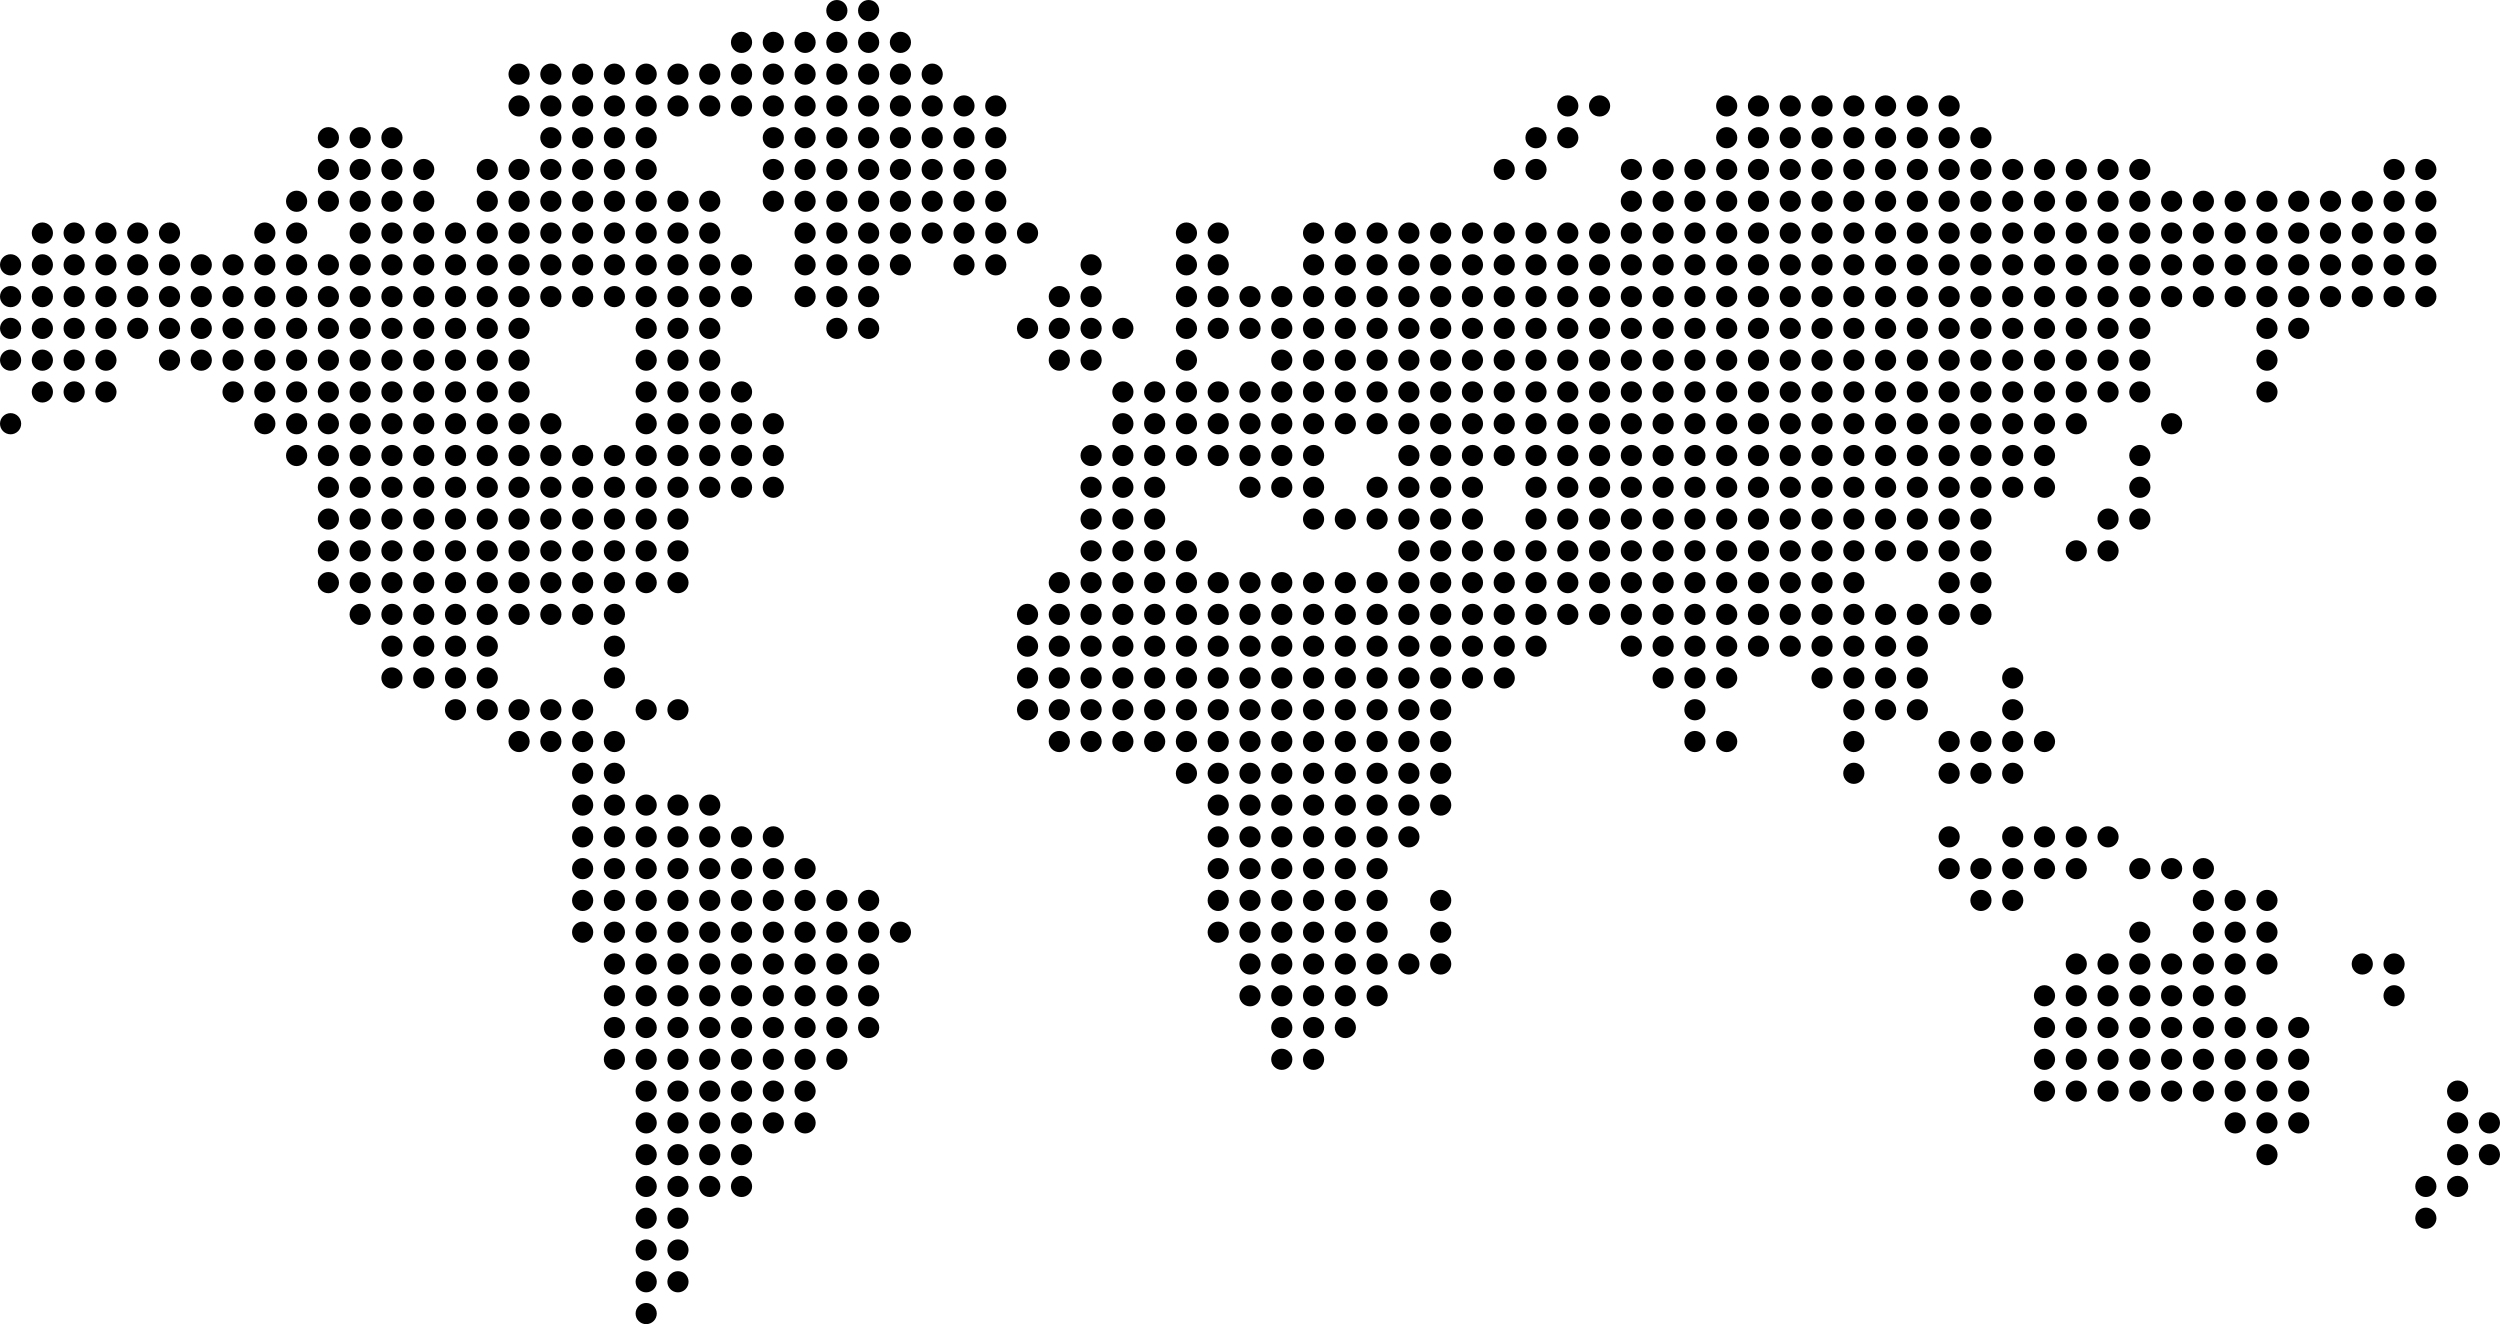 <svg id="Layer_1" data-name="Layer 1" xmlns="http://www.w3.org/2000/svg" viewBox="0 0 2108.15 1116.6"><circle class="cls-1" cx="8.93" cy="223.32" r="8.93"/><circle class="cls-1" cx="8.93" cy="250.12" r="8.93"/><circle class="cls-1" cx="8.93" cy="276.92" r="8.93"/><circle class="cls-1" cx="8.93" cy="303.72" r="8.93"/><circle class="cls-1" cx="8.93" cy="357.31" r="8.93"/><circle class="cls-1" cx="35.73" cy="196.52" r="8.93"/><circle class="cls-1" cx="35.73" cy="223.32" r="8.93"/><circle class="cls-1" cx="35.73" cy="250.12" r="8.93"/><circle class="cls-1" cx="35.73" cy="276.92" r="8.93"/><circle class="cls-1" cx="35.73" cy="303.72" r="8.93"/><circle class="cls-1" cx="35.73" cy="330.51" r="8.93"/><circle class="cls-1" cx="62.53" cy="196.52" r="8.93"/><circle class="cls-1" cx="62.53" cy="223.32" r="8.93"/><circle class="cls-1" cx="62.53" cy="250.12" r="8.93"/><circle class="cls-1" cx="62.53" cy="276.92" r="8.93"/><circle class="cls-1" cx="62.53" cy="303.72" r="8.93"/><circle class="cls-1" cx="62.53" cy="330.51" r="8.93"/><circle class="cls-1" cx="89.33" cy="196.52" r="8.93"/><circle class="cls-1" cx="89.33" cy="223.32" r="8.93"/><circle class="cls-1" cx="89.33" cy="250.12" r="8.93"/><circle class="cls-1" cx="89.33" cy="276.92" r="8.93"/><circle class="cls-1" cx="89.33" cy="303.72" r="8.93"/><circle class="cls-1" cx="89.33" cy="330.51" r="8.93"/><circle class="cls-1" cx="116.13" cy="196.52" r="8.93"/><circle class="cls-1" cx="116.13" cy="223.32" r="8.93"/><circle class="cls-1" cx="116.13" cy="250.12" r="8.93"/><circle class="cls-1" cx="116.13" cy="276.92" r="8.93"/><circle class="cls-1" cx="142.93" cy="196.52" r="8.93"/><circle class="cls-1" cx="142.93" cy="223.32" r="8.93"/><circle class="cls-1" cx="142.93" cy="250.12" r="8.93"/><circle class="cls-1" cx="142.93" cy="276.92" r="8.93"/><circle class="cls-1" cx="142.93" cy="303.72" r="8.93"/><circle class="cls-1" cx="169.72" cy="223.32" r="8.93"/><circle class="cls-1" cx="169.72" cy="250.12" r="8.93"/><circle class="cls-1" cx="169.72" cy="276.92" r="8.93"/><circle class="cls-1" cx="169.72" cy="303.72" r="8.93"/><circle class="cls-1" cx="196.52" cy="223.32" r="8.93"/><circle class="cls-1" cx="196.52" cy="250.12" r="8.93"/><circle class="cls-1" cx="196.52" cy="276.92" r="8.93"/><circle class="cls-1" cx="196.52" cy="303.72" r="8.93"/><circle class="cls-1" cx="196.52" cy="330.51" r="8.93"/><circle class="cls-1" cx="223.32" cy="196.52" r="8.93"/><circle class="cls-1" cx="223.32" cy="223.32" r="8.93"/><circle class="cls-1" cx="223.32" cy="250.12" r="8.93"/><circle class="cls-1" cx="223.32" cy="276.92" r="8.93"/><circle class="cls-1" cx="223.32" cy="303.72" r="8.93"/><circle class="cls-1" cx="223.32" cy="330.51" r="8.93"/><circle class="cls-1" cx="223.32" cy="357.31" r="8.93"/><circle class="cls-1" cx="250.12" cy="169.72" r="8.93"/><circle class="cls-1" cx="250.12" cy="196.52" r="8.93"/><circle class="cls-1" cx="250.12" cy="223.32" r="8.93"/><circle class="cls-1" cx="250.12" cy="250.12" r="8.93"/><circle class="cls-1" cx="250.12" cy="276.92" r="8.93"/><circle class="cls-1" cx="250.12" cy="303.72" r="8.93"/><circle class="cls-1" cx="250.12" cy="330.51" r="8.93"/><circle class="cls-1" cx="250.12" cy="357.31" r="8.93"/><circle class="cls-1" cx="250.12" cy="384.11" r="8.93"/><circle class="cls-1" cx="276.92" cy="116.13" r="8.93"/><circle class="cls-1" cx="276.92" cy="142.93" r="8.93"/><circle class="cls-1" cx="276.92" cy="169.72" r="8.93"/><circle class="cls-1" cx="276.92" cy="223.32" r="8.93"/><circle class="cls-1" cx="276.92" cy="250.12" r="8.93"/><circle class="cls-1" cx="276.92" cy="276.92" r="8.93"/><circle class="cls-1" cx="276.92" cy="303.72" r="8.93"/><circle class="cls-1" cx="276.92" cy="330.51" r="8.93"/><circle class="cls-1" cx="276.92" cy="357.31" r="8.93"/><circle class="cls-1" cx="276.92" cy="384.11" r="8.93"/><circle class="cls-1" cx="276.92" cy="410.91" r="8.93"/><circle class="cls-1" cx="276.92" cy="437.71" r="8.93"/><circle class="cls-1" cx="276.92" cy="464.51" r="8.93"/><circle class="cls-1" cx="276.92" cy="491.31" r="8.93"/><circle class="cls-1" cx="303.72" cy="116.13" r="8.93"/><circle class="cls-1" cx="303.72" cy="142.93" r="8.93"/><circle class="cls-1" cx="303.72" cy="169.72" r="8.93"/><circle class="cls-1" cx="303.72" cy="196.52" r="8.93"/><circle class="cls-1" cx="303.72" cy="223.32" r="8.93"/><circle class="cls-1" cx="303.72" cy="250.12" r="8.93"/><circle class="cls-1" cx="303.72" cy="276.92" r="8.93"/><circle class="cls-1" cx="303.72" cy="303.72" r="8.93"/><circle class="cls-1" cx="303.72" cy="330.51" r="8.93"/><circle class="cls-1" cx="303.72" cy="357.31" r="8.93"/><circle class="cls-1" cx="303.72" cy="384.11" r="8.93"/><circle class="cls-1" cx="303.72" cy="410.91" r="8.93"/><circle class="cls-1" cx="303.72" cy="437.71" r="8.93"/><circle class="cls-1" cx="303.72" cy="464.51" r="8.93"/><circle class="cls-1" cx="303.72" cy="491.31" r="8.93"/><circle class="cls-1" cx="303.72" cy="518.1" r="8.93"/><circle class="cls-1" cx="330.51" cy="116.13" r="8.93"/><circle class="cls-1" cx="330.51" cy="142.93" r="8.93"/><circle class="cls-1" cx="330.51" cy="169.72" r="8.93"/><circle class="cls-1" cx="330.51" cy="196.52" r="8.93"/><circle class="cls-1" cx="330.51" cy="223.32" r="8.93"/><circle class="cls-1" cx="330.51" cy="250.12" r="8.93"/><circle class="cls-1" cx="330.51" cy="276.92" r="8.93"/><circle class="cls-1" cx="330.51" cy="303.72" r="8.93"/><circle class="cls-1" cx="330.51" cy="330.51" r="8.93"/><circle class="cls-1" cx="330.51" cy="357.31" r="8.93"/><circle class="cls-1" cx="330.51" cy="384.11" r="8.93"/><circle class="cls-1" cx="330.51" cy="410.91" r="8.93"/><circle class="cls-1" cx="330.51" cy="437.71" r="8.93"/><circle class="cls-1" cx="330.51" cy="464.51" r="8.93"/><circle class="cls-1" cx="330.51" cy="491.31" r="8.93"/><circle class="cls-1" cx="330.51" cy="518.1" r="8.93"/><circle class="cls-1" cx="330.51" cy="544.9" r="8.93"/><circle class="cls-1" cx="330.51" cy="571.7" r="8.93"/><circle class="cls-1" cx="357.31" cy="142.93" r="8.93"/><circle class="cls-1" cx="357.31" cy="169.72" r="8.93"/><circle class="cls-1" cx="357.31" cy="196.52" r="8.93"/><circle class="cls-1" cx="357.31" cy="223.32" r="8.93"/><circle class="cls-1" cx="357.31" cy="250.12" r="8.93"/><circle class="cls-1" cx="357.31" cy="276.92" r="8.93"/><circle class="cls-1" cx="357.31" cy="303.72" r="8.93"/><circle class="cls-1" cx="357.31" cy="330.51" r="8.93"/><circle class="cls-1" cx="357.31" cy="357.31" r="8.93"/><circle class="cls-1" cx="357.31" cy="384.11" r="8.93"/><circle class="cls-1" cx="357.31" cy="410.91" r="8.93"/><circle class="cls-1" cx="357.31" cy="437.71" r="8.93"/><circle class="cls-1" cx="357.31" cy="464.51" r="8.93"/><circle class="cls-1" cx="357.31" cy="491.31" r="8.93"/><circle class="cls-1" cx="357.31" cy="518.1" r="8.93"/><circle class="cls-1" cx="357.31" cy="544.9" r="8.93"/><circle class="cls-1" cx="357.31" cy="571.7" r="8.93"/><circle class="cls-1" cx="384.11" cy="196.52" r="8.93"/><circle class="cls-1" cx="384.11" cy="223.32" r="8.93"/><circle class="cls-1" cx="384.11" cy="250.12" r="8.93"/><circle class="cls-1" cx="384.11" cy="276.92" r="8.93"/><circle class="cls-1" cx="384.11" cy="303.72" r="8.93"/><circle class="cls-1" cx="384.11" cy="330.51" r="8.93"/><circle class="cls-1" cx="384.11" cy="357.31" r="8.93"/><circle class="cls-1" cx="384.11" cy="384.11" r="8.93"/><circle class="cls-1" cx="384.11" cy="410.91" r="8.93"/><circle class="cls-1" cx="384.11" cy="437.71" r="8.93"/><circle class="cls-1" cx="384.11" cy="464.51" r="8.93"/><circle class="cls-1" cx="384.11" cy="491.31" r="8.93"/><circle class="cls-1" cx="384.11" cy="518.1" r="8.93"/><circle class="cls-1" cx="384.11" cy="544.9" r="8.93"/><circle class="cls-1" cx="384.11" cy="571.7" r="8.93"/><circle class="cls-1" cx="384.11" cy="598.5" r="8.93"/><circle class="cls-1" cx="410.91" cy="142.93" r="8.93"/><circle class="cls-1" cx="410.91" cy="169.72" r="8.93"/><circle class="cls-1" cx="410.91" cy="196.52" r="8.93"/><circle class="cls-1" cx="410.91" cy="223.32" r="8.93"/><circle class="cls-1" cx="410.91" cy="250.12" r="8.93"/><circle class="cls-1" cx="410.91" cy="276.92" r="8.93"/><circle class="cls-1" cx="410.91" cy="303.72" r="8.93"/><circle class="cls-1" cx="410.91" cy="330.51" r="8.93"/><circle class="cls-1" cx="410.91" cy="357.31" r="8.93"/><circle class="cls-1" cx="410.91" cy="384.11" r="8.93"/><circle class="cls-1" cx="410.91" cy="410.91" r="8.93"/><circle class="cls-1" cx="410.91" cy="437.71" r="8.93"/><circle class="cls-1" cx="410.91" cy="464.51" r="8.93"/><circle class="cls-1" cx="410.91" cy="491.31" r="8.93"/><circle class="cls-1" cx="410.91" cy="518.1" r="8.93"/><circle class="cls-1" cx="410.91" cy="544.9" r="8.93"/><circle class="cls-1" cx="410.91" cy="571.7" r="8.93"/><circle class="cls-1" cx="410.91" cy="598.5" r="8.93"/><circle class="cls-1" cx="437.71" cy="62.53" r="8.93"/><circle class="cls-1" cx="437.71" cy="89.33" r="8.93"/><circle class="cls-1" cx="437.71" cy="142.93" r="8.93"/><circle class="cls-1" cx="437.71" cy="169.72" r="8.93"/><circle class="cls-1" cx="437.71" cy="196.52" r="8.93"/><circle class="cls-1" cx="437.71" cy="223.32" r="8.93"/><circle class="cls-1" cx="437.71" cy="250.12" r="8.93"/><circle class="cls-1" cx="437.71" cy="276.92" r="8.93"/><circle class="cls-1" cx="437.71" cy="303.72" r="8.93"/><circle class="cls-1" cx="437.71" cy="330.51" r="8.93"/><circle class="cls-1" cx="437.71" cy="357.31" r="8.93"/><circle class="cls-1" cx="437.71" cy="384.11" r="8.93"/><circle class="cls-1" cx="437.71" cy="410.91" r="8.93"/><circle class="cls-1" cx="437.71" cy="437.71" r="8.93"/><circle class="cls-1" cx="437.71" cy="464.51" r="8.93"/><circle class="cls-1" cx="437.71" cy="491.31" r="8.93"/><circle class="cls-1" cx="437.71" cy="518.1" r="8.93"/><circle class="cls-1" cx="437.71" cy="598.5" r="8.93"/><circle class="cls-1" cx="437.71" cy="625.3" r="8.93"/><circle class="cls-1" cx="464.51" cy="62.53" r="8.93"/><circle class="cls-1" cx="464.51" cy="89.33" r="8.93"/><circle class="cls-1" cx="464.51" cy="116.13" r="8.93"/><circle class="cls-1" cx="464.51" cy="142.93" r="8.93"/><circle class="cls-1" cx="464.51" cy="169.72" r="8.93"/><circle class="cls-1" cx="464.51" cy="196.52" r="8.93"/><circle class="cls-1" cx="464.51" cy="223.32" r="8.93"/><circle class="cls-1" cx="464.51" cy="250.12" r="8.93"/><circle class="cls-1" cx="464.51" cy="357.31" r="8.93"/><circle class="cls-1" cx="464.51" cy="384.11" r="8.93"/><circle class="cls-1" cx="464.51" cy="410.91" r="8.93"/><circle class="cls-1" cx="464.51" cy="437.71" r="8.93"/><circle class="cls-1" cx="464.51" cy="464.51" r="8.93"/><circle class="cls-1" cx="464.51" cy="491.31" r="8.93"/><circle class="cls-1" cx="464.51" cy="518.1" r="8.93"/><circle class="cls-1" cx="464.51" cy="598.5" r="8.93"/><circle class="cls-1" cx="464.51" cy="625.3" r="8.93"/><circle class="cls-1" cx="491.31" cy="62.53" r="8.93"/><circle class="cls-1" cx="491.31" cy="89.33" r="8.93"/><circle class="cls-1" cx="491.31" cy="116.13" r="8.93"/><circle class="cls-1" cx="491.31" cy="142.93" r="8.93"/><circle class="cls-1" cx="491.31" cy="169.72" r="8.93"/><circle class="cls-1" cx="491.31" cy="196.52" r="8.93"/><circle class="cls-1" cx="491.31" cy="223.32" r="8.93"/><circle class="cls-1" cx="491.31" cy="250.12" r="8.93"/><circle class="cls-1" cx="491.31" cy="384.11" r="8.93"/><circle class="cls-1" cx="491.31" cy="410.91" r="8.93"/><circle class="cls-1" cx="491.31" cy="437.71" r="8.93"/><circle class="cls-1" cx="491.31" cy="464.51" r="8.93"/><circle class="cls-1" cx="491.31" cy="491.31" r="8.93"/><circle class="cls-1" cx="491.31" cy="518.1" r="8.93"/><circle class="cls-1" cx="491.31" cy="598.5" r="8.93"/><circle class="cls-1" cx="491.31" cy="625.3" r="8.93"/><circle class="cls-1" cx="491.31" cy="652.1" r="8.93"/><circle class="cls-1" cx="491.31" cy="678.9" r="8.93"/><circle class="cls-1" cx="491.31" cy="705.69" r="8.93"/><circle class="cls-1" cx="491.31" cy="732.49" r="8.93"/><circle class="cls-1" cx="491.31" cy="759.29" r="8.93"/><circle class="cls-1" cx="491.31" cy="786.09" r="8.93"/><circle class="cls-1" cx="518.1" cy="62.53" r="8.93"/><circle class="cls-1" cx="518.1" cy="89.33" r="8.93"/><circle class="cls-1" cx="518.1" cy="116.13" r="8.93"/><circle class="cls-1" cx="518.1" cy="142.93" r="8.93"/><circle class="cls-1" cx="518.1" cy="169.72" r="8.93"/><circle class="cls-1" cx="518.1" cy="196.52" r="8.93"/><circle class="cls-1" cx="518.1" cy="223.32" r="8.93"/><circle class="cls-1" cx="518.1" cy="250.12" r="8.93"/><circle class="cls-1" cx="518.1" cy="384.11" r="8.93"/><circle class="cls-1" cx="518.1" cy="410.91" r="8.93"/><circle class="cls-1" cx="518.1" cy="437.71" r="8.93"/><circle class="cls-1" cx="518.1" cy="464.51" r="8.93"/><circle class="cls-1" cx="518.1" cy="491.31" r="8.93"/><circle class="cls-1" cx="518.1" cy="518.1" r="8.93"/><circle class="cls-1" cx="518.1" cy="544.9" r="8.93"/><circle class="cls-1" cx="518.1" cy="571.7" r="8.93"/><circle class="cls-1" cx="518.1" cy="625.3" r="8.93"/><circle class="cls-1" cx="518.1" cy="652.1" r="8.93"/><circle class="cls-1" cx="518.1" cy="678.9" r="8.93"/><circle class="cls-1" cx="518.1" cy="705.69" r="8.93"/><circle class="cls-1" cx="518.1" cy="732.49" r="8.93"/><circle class="cls-1" cx="518.1" cy="759.29" r="8.93"/><circle class="cls-1" cx="518.1" cy="786.09" r="8.93"/><circle class="cls-1" cx="518.1" cy="812.89" r="8.93"/><circle class="cls-1" cx="518.1" cy="839.69" r="8.93"/><circle class="cls-1" cx="518.1" cy="866.48" r="8.93"/><circle class="cls-1" cx="518.1" cy="893.28" r="8.93"/><circle class="cls-1" cx="544.9" cy="62.53" r="8.93"/><circle class="cls-1" cx="544.9" cy="89.33" r="8.93"/><circle class="cls-1" cx="544.9" cy="116.13" r="8.93"/><circle class="cls-1" cx="544.9" cy="142.93" r="8.93"/><circle class="cls-1" cx="544.9" cy="169.72" r="8.93"/><circle class="cls-1" cx="544.9" cy="196.52" r="8.93"/><circle class="cls-1" cx="544.9" cy="223.32" r="8.93"/><circle class="cls-1" cx="544.9" cy="250.12" r="8.93"/><circle class="cls-1" cx="544.9" cy="276.92" r="8.93"/><circle class="cls-1" cx="544.9" cy="303.72" r="8.93"/><circle class="cls-1" cx="544.9" cy="330.51" r="8.93"/><circle class="cls-1" cx="544.9" cy="357.31" r="8.93"/><circle class="cls-1" cx="544.9" cy="384.11" r="8.93"/><circle class="cls-1" cx="544.9" cy="410.91" r="8.93"/><circle class="cls-1" cx="544.9" cy="437.71" r="8.93"/><circle class="cls-1" cx="544.9" cy="464.51" r="8.93"/><circle class="cls-1" cx="544.9" cy="491.31" r="8.93"/><circle class="cls-1" cx="544.9" cy="598.5" r="8.93"/><circle class="cls-1" cx="544.9" cy="678.9" r="8.93"/><circle class="cls-1" cx="544.9" cy="705.69" r="8.93"/><circle class="cls-1" cx="544.9" cy="732.49" r="8.93"/><circle class="cls-1" cx="544.9" cy="759.29" r="8.93"/><circle class="cls-1" cx="544.9" cy="786.09" r="8.93"/><circle class="cls-1" cx="544.9" cy="812.89" r="8.93"/><circle class="cls-1" cx="544.9" cy="839.69" r="8.93"/><circle class="cls-1" cx="544.9" cy="866.48" r="8.93"/><circle class="cls-1" cx="544.9" cy="893.28" r="8.93"/><circle class="cls-1" cx="544.9" cy="920.08" r="8.93"/><circle class="cls-1" cx="544.9" cy="946.88" r="8.93"/><circle class="cls-1" cx="544.9" cy="973.68" r="8.93"/><circle class="cls-1" cx="544.9" cy="1000.48" r="8.93"/><circle class="cls-1" cx="544.9" cy="1027.28" r="8.93"/><circle class="cls-1" cx="544.9" cy="1054.07" r="8.93"/><circle class="cls-1" cx="544.9" cy="1080.87" r="8.93"/><circle class="cls-1" cx="544.9" cy="1107.67" r="8.93"/><circle class="cls-1" cx="571.7" cy="62.53" r="8.93"/><circle class="cls-1" cx="571.7" cy="89.33" r="8.93"/><circle class="cls-1" cx="571.7" cy="169.72" r="8.93"/><circle class="cls-1" cx="571.7" cy="196.52" r="8.93"/><circle class="cls-1" cx="571.7" cy="223.32" r="8.93"/><circle class="cls-1" cx="571.7" cy="250.12" r="8.93"/><circle class="cls-1" cx="571.7" cy="276.92" r="8.93"/><circle class="cls-1" cx="571.7" cy="303.72" r="8.93"/><circle class="cls-1" cx="571.7" cy="330.51" r="8.93"/><circle class="cls-1" cx="571.7" cy="357.31" r="8.93"/><circle class="cls-1" cx="571.7" cy="384.11" r="8.93"/><circle class="cls-1" cx="571.7" cy="410.91" r="8.93"/><circle class="cls-1" cx="571.7" cy="437.71" r="8.93"/><circle class="cls-1" cx="571.7" cy="464.51" r="8.93"/><circle class="cls-1" cx="571.7" cy="491.31" r="8.93"/><circle class="cls-1" cx="571.7" cy="598.5" r="8.93"/><circle class="cls-1" cx="571.7" cy="678.9" r="8.93"/><circle class="cls-1" cx="571.7" cy="705.69" r="8.93"/><circle class="cls-1" cx="571.7" cy="732.49" r="8.93"/><circle class="cls-1" cx="571.7" cy="759.29" r="8.93"/><circle class="cls-1" cx="571.7" cy="786.09" r="8.93"/><circle class="cls-1" cx="571.7" cy="812.89" r="8.93"/><circle class="cls-1" cx="571.7" cy="839.69" r="8.93"/><circle class="cls-1" cx="571.7" cy="866.48" r="8.93"/><circle class="cls-1" cx="571.7" cy="893.28" r="8.93"/><circle class="cls-1" cx="571.7" cy="920.08" r="8.93"/><circle class="cls-1" cx="571.7" cy="946.88" r="8.93"/><circle class="cls-1" cx="571.7" cy="973.68" r="8.93"/><circle class="cls-1" cx="571.7" cy="1000.48" r="8.93"/><circle class="cls-1" cx="571.7" cy="1027.28" r="8.93"/><circle class="cls-1" cx="571.7" cy="1054.07" r="8.93"/><circle class="cls-1" cx="571.7" cy="1080.87" r="8.93"/><circle class="cls-1" cx="598.5" cy="62.53" r="8.93"/><circle class="cls-1" cx="598.5" cy="89.33" r="8.93"/><circle class="cls-1" cx="598.5" cy="169.72" r="8.93"/><circle class="cls-1" cx="598.5" cy="196.52" r="8.93"/><circle class="cls-1" cx="598.5" cy="223.32" r="8.93"/><circle class="cls-1" cx="598.5" cy="250.12" r="8.93"/><circle class="cls-1" cx="598.5" cy="276.92" r="8.93"/><circle class="cls-1" cx="598.5" cy="303.72" r="8.93"/><circle class="cls-1" cx="598.5" cy="330.51" r="8.93"/><circle class="cls-1" cx="598.5" cy="357.31" r="8.93"/><circle class="cls-1" cx="598.5" cy="384.11" r="8.93"/><circle class="cls-1" cx="598.5" cy="410.91" r="8.93"/><circle class="cls-1" cx="598.5" cy="678.9" r="8.93"/><circle class="cls-1" cx="598.5" cy="705.69" r="8.93"/><circle class="cls-1" cx="598.5" cy="732.49" r="8.93"/><circle class="cls-1" cx="598.5" cy="759.29" r="8.93"/><circle class="cls-1" cx="598.5" cy="786.09" r="8.93"/><circle class="cls-1" cx="598.5" cy="812.89" r="8.93"/><circle class="cls-1" cx="598.5" cy="839.69" r="8.93"/><circle class="cls-1" cx="598.5" cy="866.48" r="8.93"/><circle class="cls-1" cx="598.5" cy="893.28" r="8.93"/><circle class="cls-1" cx="598.5" cy="920.08" r="8.93"/><circle class="cls-1" cx="598.5" cy="946.88" r="8.93"/><circle class="cls-1" cx="598.5" cy="973.68" r="8.93"/><circle class="cls-1" cx="598.5" cy="1000.48" r="8.93"/><circle class="cls-1" cx="625.3" cy="35.73" r="8.93"/><circle class="cls-1" cx="625.3" cy="62.53" r="8.93"/><circle class="cls-1" cx="625.3" cy="89.33" r="8.93"/><circle class="cls-1" cx="625.3" cy="223.32" r="8.93"/><circle class="cls-1" cx="625.3" cy="250.12" r="8.93"/><circle class="cls-1" cx="625.3" cy="330.51" r="8.93"/><circle class="cls-1" cx="625.3" cy="357.31" r="8.93"/><circle class="cls-1" cx="625.3" cy="384.11" r="8.93"/><circle class="cls-1" cx="625.3" cy="410.91" r="8.93"/><circle class="cls-1" cx="625.3" cy="705.69" r="8.93"/><circle class="cls-1" cx="625.3" cy="732.49" r="8.93"/><circle class="cls-1" cx="625.3" cy="759.29" r="8.93"/><circle class="cls-1" cx="625.3" cy="786.09" r="8.93"/><circle class="cls-1" cx="625.3" cy="812.89" r="8.93"/><circle class="cls-1" cx="625.3" cy="839.69" r="8.93"/><circle class="cls-1" cx="625.3" cy="866.48" r="8.93"/><circle class="cls-1" cx="625.3" cy="893.28" r="8.93"/><circle class="cls-1" cx="625.3" cy="920.08" r="8.93"/><circle class="cls-1" cx="625.3" cy="946.88" r="8.93"/><circle class="cls-1" cx="625.3" cy="973.68" r="8.93"/><circle class="cls-1" cx="625.3" cy="1000.48" r="8.93"/><circle class="cls-1" cx="652.1" cy="35.73" r="8.93"/><circle class="cls-1" cx="652.1" cy="62.53" r="8.93"/><circle class="cls-1" cx="652.1" cy="89.33" r="8.93"/><circle class="cls-1" cx="652.1" cy="116.13" r="8.93"/><circle class="cls-1" cx="652.1" cy="142.93" r="8.93"/><circle class="cls-1" cx="652.1" cy="169.72" r="8.93"/><circle class="cls-1" cx="652.1" cy="357.31" r="8.93"/><circle class="cls-1" cx="652.1" cy="384.11" r="8.93"/><circle class="cls-1" cx="652.1" cy="410.91" r="8.93"/><circle class="cls-1" cx="652.1" cy="705.69" r="8.93"/><circle class="cls-1" cx="652.1" cy="732.49" r="8.93"/><circle class="cls-1" cx="652.1" cy="759.29" r="8.93"/><circle class="cls-1" cx="652.1" cy="786.09" r="8.93"/><circle class="cls-1" cx="652.1" cy="812.89" r="8.93"/><circle class="cls-1" cx="652.1" cy="839.69" r="8.93"/><circle class="cls-1" cx="652.1" cy="866.48" r="8.93"/><circle class="cls-1" cx="652.1" cy="893.28" r="8.93"/><circle class="cls-1" cx="652.1" cy="920.08" r="8.93"/><circle class="cls-1" cx="652.1" cy="946.88" r="8.93"/><circle class="cls-1" cx="678.9" cy="35.73" r="8.93"/><circle class="cls-1" cx="678.9" cy="62.53" r="8.93"/><circle class="cls-1" cx="678.9" cy="89.33" r="8.93"/><circle class="cls-1" cx="678.9" cy="116.13" r="8.93"/><circle class="cls-1" cx="678.9" cy="142.93" r="8.93"/><circle class="cls-1" cx="678.9" cy="169.72" r="8.93"/><circle class="cls-1" cx="678.9" cy="196.52" r="8.93"/><circle class="cls-1" cx="678.9" cy="223.32" r="8.93"/><circle class="cls-1" cx="678.9" cy="250.12" r="8.93"/><circle class="cls-1" cx="678.9" cy="732.49" r="8.93"/><circle class="cls-1" cx="678.9" cy="759.29" r="8.93"/><circle class="cls-1" cx="678.9" cy="786.09" r="8.93"/><circle class="cls-1" cx="678.9" cy="812.89" r="8.93"/><circle class="cls-1" cx="678.9" cy="839.69" r="8.93"/><circle class="cls-1" cx="678.9" cy="866.48" r="8.93"/><circle class="cls-1" cx="678.9" cy="893.28" r="8.93"/><circle class="cls-1" cx="678.9" cy="920.08" r="8.93"/><circle class="cls-1" cx="678.9" cy="946.88" r="8.93"/><circle class="cls-1" cx="705.69" cy="8.93" r="8.93"/><circle class="cls-1" cx="705.69" cy="35.73" r="8.93"/><circle class="cls-1" cx="705.69" cy="62.53" r="8.93"/><circle class="cls-1" cx="705.69" cy="89.33" r="8.93"/><circle class="cls-1" cx="705.69" cy="116.13" r="8.93"/><circle class="cls-1" cx="705.69" cy="142.93" r="8.93"/><circle class="cls-1" cx="705.69" cy="169.72" r="8.93"/><circle class="cls-1" cx="705.69" cy="196.52" r="8.93"/><circle class="cls-1" cx="705.69" cy="223.32" r="8.93"/><circle class="cls-1" cx="705.69" cy="250.12" r="8.93"/><circle class="cls-1" cx="705.69" cy="276.92" r="8.93"/><circle class="cls-1" cx="705.69" cy="759.29" r="8.93"/><circle class="cls-1" cx="705.69" cy="786.09" r="8.93"/><circle class="cls-1" cx="705.69" cy="812.89" r="8.93"/><circle class="cls-1" cx="705.69" cy="839.69" r="8.93"/><circle class="cls-1" cx="705.69" cy="866.48" r="8.93"/><circle class="cls-1" cx="705.69" cy="893.28" r="8.93"/><circle class="cls-1" cx="732.49" cy="8.93" r="8.93"/><circle class="cls-1" cx="732.49" cy="35.73" r="8.93"/><circle class="cls-1" cx="732.49" cy="62.53" r="8.93"/><circle class="cls-1" cx="732.49" cy="89.33" r="8.93"/><circle class="cls-1" cx="732.49" cy="116.13" r="8.93"/><circle class="cls-1" cx="732.49" cy="142.93" r="8.93"/><circle class="cls-1" cx="732.49" cy="169.72" r="8.93"/><circle class="cls-1" cx="732.49" cy="196.52" r="8.93"/><circle class="cls-1" cx="732.49" cy="223.32" r="8.93"/><circle class="cls-1" cx="732.49" cy="250.12" r="8.93"/><circle class="cls-1" cx="732.49" cy="276.92" r="8.93"/><circle class="cls-1" cx="732.49" cy="759.29" r="8.93"/><circle class="cls-1" cx="732.49" cy="786.09" r="8.93"/><circle class="cls-1" cx="732.49" cy="812.89" r="8.93"/><circle class="cls-1" cx="732.49" cy="839.69" r="8.93"/><circle class="cls-1" cx="732.49" cy="866.48" r="8.93"/><circle class="cls-1" cx="759.29" cy="35.73" r="8.93"/><circle class="cls-1" cx="759.29" cy="62.53" r="8.93"/><circle class="cls-1" cx="759.29" cy="89.33" r="8.93"/><circle class="cls-1" cx="759.29" cy="116.13" r="8.93"/><circle class="cls-1" cx="759.29" cy="142.93" r="8.93"/><circle class="cls-1" cx="759.29" cy="169.72" r="8.93"/><circle class="cls-1" cx="759.29" cy="196.52" r="8.93"/><circle class="cls-1" cx="759.29" cy="223.32" r="8.93"/><circle class="cls-1" cx="759.29" cy="786.09" r="8.93"/><circle class="cls-1" cx="786.09" cy="62.53" r="8.93"/><circle class="cls-1" cx="786.09" cy="89.33" r="8.93"/><circle class="cls-1" cx="786.09" cy="116.13" r="8.93"/><circle class="cls-1" cx="786.09" cy="142.93" r="8.93"/><circle class="cls-1" cx="786.09" cy="169.72" r="8.93"/><circle class="cls-1" cx="786.09" cy="196.52" r="8.93"/><circle class="cls-1" cx="812.89" cy="89.33" r="8.93"/><circle class="cls-1" cx="812.89" cy="116.13" r="8.93"/><circle class="cls-1" cx="812.89" cy="142.93" r="8.93"/><circle class="cls-1" cx="812.89" cy="169.72" r="8.93"/><circle class="cls-1" cx="812.89" cy="196.52" r="8.93"/><circle class="cls-1" cx="812.89" cy="223.32" r="8.93"/><circle class="cls-1" cx="839.69" cy="89.33" r="8.93"/><circle class="cls-1" cx="839.69" cy="116.13" r="8.93"/><circle class="cls-1" cx="839.69" cy="142.93" r="8.93"/><circle class="cls-1" cx="839.69" cy="169.72" r="8.93"/><circle class="cls-1" cx="839.69" cy="196.52" r="8.93"/><circle class="cls-1" cx="839.69" cy="223.32" r="8.93"/><circle class="cls-1" cx="866.48" cy="196.52" r="8.93"/><circle class="cls-1" cx="866.48" cy="276.92" r="8.93"/><circle class="cls-1" cx="866.48" cy="518.1" r="8.93"/><circle class="cls-1" cx="866.48" cy="544.9" r="8.93"/><circle class="cls-1" cx="866.48" cy="571.7" r="8.93"/><circle class="cls-1" cx="866.48" cy="598.5" r="8.93"/><circle class="cls-1" cx="893.28" cy="250.12" r="8.93"/><circle class="cls-1" cx="893.28" cy="276.92" r="8.93"/><circle class="cls-1" cx="893.28" cy="303.72" r="8.93"/><circle class="cls-1" cx="893.28" cy="491.31" r="8.93"/><circle class="cls-1" cx="893.28" cy="518.1" r="8.93"/><circle class="cls-1" cx="893.28" cy="544.9" r="8.93"/><circle class="cls-1" cx="893.28" cy="571.7" r="8.93"/><circle class="cls-1" cx="893.28" cy="598.5" r="8.93"/><circle class="cls-1" cx="893.28" cy="625.3" r="8.93"/><circle class="cls-1" cx="920.08" cy="223.32" r="8.93"/><circle class="cls-1" cx="920.08" cy="250.12" r="8.93"/><circle class="cls-1" cx="920.08" cy="276.92" r="8.93"/><circle class="cls-1" cx="920.08" cy="303.72" r="8.93"/><circle class="cls-1" cx="920.08" cy="384.11" r="8.93"/><circle class="cls-1" cx="920.08" cy="410.91" r="8.93"/><circle class="cls-1" cx="920.08" cy="437.71" r="8.93"/><circle class="cls-1" cx="920.08" cy="464.51" r="8.93"/><circle class="cls-1" cx="920.08" cy="491.31" r="8.93"/><circle class="cls-1" cx="920.08" cy="518.1" r="8.93"/><circle class="cls-1" cx="920.08" cy="544.9" r="8.93"/><circle class="cls-1" cx="920.08" cy="571.7" r="8.93"/><circle class="cls-1" cx="920.08" cy="598.5" r="8.93"/><circle class="cls-1" cx="920.08" cy="625.3" r="8.93"/><circle class="cls-1" cx="946.88" cy="276.92" r="8.93"/><circle class="cls-1" cx="946.88" cy="330.51" r="8.93"/><circle class="cls-1" cx="946.88" cy="357.31" r="8.93"/><circle class="cls-1" cx="946.88" cy="384.11" r="8.93"/><circle class="cls-1" cx="946.88" cy="410.91" r="8.93"/><circle class="cls-1" cx="946.88" cy="437.71" r="8.93"/><circle class="cls-1" cx="946.88" cy="464.51" r="8.93"/><circle class="cls-1" cx="946.88" cy="491.31" r="8.93"/><circle class="cls-1" cx="946.88" cy="518.1" r="8.93"/><circle class="cls-1" cx="946.88" cy="544.9" r="8.93"/><circle class="cls-1" cx="946.88" cy="571.7" r="8.93"/><circle class="cls-1" cx="946.88" cy="598.5" r="8.93"/><circle class="cls-1" cx="946.88" cy="625.3" r="8.93"/><circle class="cls-1" cx="973.68" cy="330.51" r="8.93"/><circle class="cls-1" cx="973.68" cy="357.31" r="8.93"/><circle class="cls-1" cx="973.68" cy="384.11" r="8.93"/><circle class="cls-1" cx="973.68" cy="410.91" r="8.93"/><circle class="cls-1" cx="973.68" cy="437.71" r="8.93"/><circle class="cls-1" cx="973.68" cy="464.51" r="8.93"/><circle class="cls-1" cx="973.68" cy="491.31" r="8.93"/><circle class="cls-1" cx="973.68" cy="518.1" r="8.93"/><circle class="cls-1" cx="973.68" cy="544.9" r="8.93"/><circle class="cls-1" cx="973.68" cy="571.7" r="8.93"/><circle class="cls-1" cx="973.68" cy="598.5" r="8.93"/><circle class="cls-1" cx="973.68" cy="625.3" r="8.93"/><circle class="cls-1" cx="1000.48" cy="196.52" r="8.93"/><circle class="cls-1" cx="1000.48" cy="223.32" r="8.93"/><circle class="cls-1" cx="1000.48" cy="250.12" r="8.93"/><circle class="cls-1" cx="1000.48" cy="276.92" r="8.93"/><circle class="cls-1" cx="1000.48" cy="303.72" r="8.93"/><circle class="cls-1" cx="1000.48" cy="330.51" r="8.93"/><circle class="cls-1" cx="1000.48" cy="357.31" r="8.93"/><circle class="cls-1" cx="1000.48" cy="384.11" r="8.93"/><circle class="cls-1" cx="1000.48" cy="464.51" r="8.93"/><circle class="cls-1" cx="1000.48" cy="491.31" r="8.93"/><circle class="cls-1" cx="1000.48" cy="518.1" r="8.93"/><circle class="cls-1" cx="1000.48" cy="544.9" r="8.93"/><circle class="cls-1" cx="1000.48" cy="571.7" r="8.93"/><circle class="cls-1" cx="1000.48" cy="598.5" r="8.93"/><circle class="cls-1" cx="1000.48" cy="625.3" r="8.93"/><circle class="cls-1" cx="1000.48" cy="652.1" r="8.93"/><circle class="cls-1" cx="1027.28" cy="196.52" r="8.93"/><circle class="cls-1" cx="1027.28" cy="223.32" r="8.93"/><circle class="cls-1" cx="1027.28" cy="250.12" r="8.93"/><circle class="cls-1" cx="1027.28" cy="276.92" r="8.93"/><circle class="cls-1" cx="1027.28" cy="330.51" r="8.93"/><circle class="cls-1" cx="1027.28" cy="357.31" r="8.93"/><circle class="cls-1" cx="1027.28" cy="384.11" r="8.93"/><circle class="cls-1" cx="1027.28" cy="491.31" r="8.93"/><circle class="cls-1" cx="1027.28" cy="518.1" r="8.93"/><circle class="cls-1" cx="1027.28" cy="544.9" r="8.93"/><circle class="cls-1" cx="1027.28" cy="571.7" r="8.93"/><circle class="cls-1" cx="1027.28" cy="598.5" r="8.93"/><circle class="cls-1" cx="1027.28" cy="625.3" r="8.93"/><circle class="cls-1" cx="1027.28" cy="652.1" r="8.93"/><circle class="cls-1" cx="1027.28" cy="678.9" r="8.93"/><circle class="cls-1" cx="1027.28" cy="705.69" r="8.93"/><circle class="cls-1" cx="1027.28" cy="732.49" r="8.93"/><circle class="cls-1" cx="1027.28" cy="759.29" r="8.93"/><circle class="cls-1" cx="1027.28" cy="786.09" r="8.93"/><circle class="cls-1" cx="1054.07" cy="250.12" r="8.93"/><circle class="cls-1" cx="1054.07" cy="276.92" r="8.93"/><circle class="cls-1" cx="1054.07" cy="330.51" r="8.93"/><circle class="cls-1" cx="1054.07" cy="357.31" r="8.93"/><circle class="cls-1" cx="1054.07" cy="384.11" r="8.93"/><circle class="cls-1" cx="1054.07" cy="410.91" r="8.93"/><circle class="cls-1" cx="1054.07" cy="491.31" r="8.93"/><circle class="cls-1" cx="1054.07" cy="518.1" r="8.93"/><circle class="cls-1" cx="1054.07" cy="544.9" r="8.93"/><circle class="cls-1" cx="1054.07" cy="571.7" r="8.93"/><circle class="cls-1" cx="1054.07" cy="598.5" r="8.93"/><circle class="cls-1" cx="1054.07" cy="625.3" r="8.93"/><circle class="cls-1" cx="1054.07" cy="652.1" r="8.93"/><circle class="cls-1" cx="1054.07" cy="678.9" r="8.93"/><circle class="cls-1" cx="1054.07" cy="705.69" r="8.93"/><circle class="cls-1" cx="1054.07" cy="732.49" r="8.93"/><circle class="cls-1" cx="1054.07" cy="759.29" r="8.93"/><circle class="cls-1" cx="1054.07" cy="786.09" r="8.93"/><circle class="cls-1" cx="1054.07" cy="812.89" r="8.93"/><circle class="cls-1" cx="1054.07" cy="839.69" r="8.93"/><circle class="cls-1" cx="1080.87" cy="250.12" r="8.93"/><circle class="cls-1" cx="1080.87" cy="276.92" r="8.93"/><circle class="cls-1" cx="1080.87" cy="303.72" r="8.93"/><circle class="cls-1" cx="1080.87" cy="330.51" r="8.93"/><circle class="cls-1" cx="1080.87" cy="357.31" r="8.93"/><circle class="cls-1" cx="1080.87" cy="384.11" r="8.93"/><circle class="cls-1" cx="1080.87" cy="410.91" r="8.93"/><circle class="cls-1" cx="1080.87" cy="491.31" r="8.93"/><circle class="cls-1" cx="1080.87" cy="518.1" r="8.93"/><circle class="cls-1" cx="1080.87" cy="544.9" r="8.93"/><circle class="cls-1" cx="1080.87" cy="571.7" r="8.93"/><circle class="cls-1" cx="1080.87" cy="598.5" r="8.93"/><circle class="cls-1" cx="1080.87" cy="625.3" r="8.93"/><circle class="cls-1" cx="1080.87" cy="652.1" r="8.93"/><circle class="cls-1" cx="1080.87" cy="678.9" r="8.93"/><circle class="cls-1" cx="1080.87" cy="705.69" r="8.93"/><circle class="cls-1" cx="1080.87" cy="732.49" r="8.93"/><circle class="cls-1" cx="1080.87" cy="759.29" r="8.93"/><circle class="cls-1" cx="1080.87" cy="786.09" r="8.93"/><circle class="cls-1" cx="1080.87" cy="812.89" r="8.93"/><circle class="cls-1" cx="1080.87" cy="839.69" r="8.93"/><circle class="cls-1" cx="1080.87" cy="866.48" r="8.93"/><circle class="cls-1" cx="1080.87" cy="893.28" r="8.93"/><circle class="cls-1" cx="1107.67" cy="196.52" r="8.93"/><circle class="cls-1" cx="1107.67" cy="223.32" r="8.93"/><circle class="cls-1" cx="1107.67" cy="250.12" r="8.93"/><circle class="cls-1" cx="1107.67" cy="276.92" r="8.93"/><circle class="cls-1" cx="1107.67" cy="303.72" r="8.93"/><circle class="cls-1" cx="1107.67" cy="330.51" r="8.93"/><circle class="cls-1" cx="1107.67" cy="357.31" r="8.93"/><circle class="cls-1" cx="1107.67" cy="384.11" r="8.93"/><circle class="cls-1" cx="1107.67" cy="410.91" r="8.93"/><circle class="cls-1" cx="1107.67" cy="437.71" r="8.93"/><circle class="cls-1" cx="1107.67" cy="491.31" r="8.93"/><circle class="cls-1" cx="1107.67" cy="518.1" r="8.93"/><circle class="cls-1" cx="1107.67" cy="544.9" r="8.93"/><circle class="cls-1" cx="1107.67" cy="571.7" r="8.93"/><circle class="cls-1" cx="1107.67" cy="598.5" r="8.93"/><circle class="cls-1" cx="1107.67" cy="625.3" r="8.93"/><circle class="cls-1" cx="1107.67" cy="652.1" r="8.93"/><circle class="cls-1" cx="1107.67" cy="678.9" r="8.93"/><circle class="cls-1" cx="1107.67" cy="705.69" r="8.93"/><circle class="cls-1" cx="1107.67" cy="732.49" r="8.93"/><circle class="cls-1" cx="1107.67" cy="759.29" r="8.93"/><circle class="cls-1" cx="1107.67" cy="786.09" r="8.93"/><circle class="cls-1" cx="1107.67" cy="812.89" r="8.93"/><circle class="cls-1" cx="1107.67" cy="839.69" r="8.93"/><circle class="cls-1" cx="1107.67" cy="866.48" r="8.93"/><circle class="cls-1" cx="1107.67" cy="893.28" r="8.93"/><circle class="cls-1" cx="1134.47" cy="196.52" r="8.93"/><circle class="cls-1" cx="1134.47" cy="223.32" r="8.93"/><circle class="cls-1" cx="1134.47" cy="250.12" r="8.93"/><circle class="cls-1" cx="1134.47" cy="276.92" r="8.93"/><circle class="cls-1" cx="1134.47" cy="303.72" r="8.93"/><circle class="cls-1" cx="1134.47" cy="330.51" r="8.93"/><circle class="cls-1" cx="1134.47" cy="357.31" r="8.93"/><circle class="cls-1" cx="1134.47" cy="437.71" r="8.93"/><circle class="cls-1" cx="1134.47" cy="491.31" r="8.93"/><circle class="cls-1" cx="1134.47" cy="518.1" r="8.93"/><circle class="cls-1" cx="1134.47" cy="544.9" r="8.93"/><circle class="cls-1" cx="1134.47" cy="571.7" r="8.93"/><circle class="cls-1" cx="1134.47" cy="598.5" r="8.93"/><circle class="cls-1" cx="1134.47" cy="625.3" r="8.93"/><circle class="cls-1" cx="1134.47" cy="652.1" r="8.93"/><circle class="cls-1" cx="1134.47" cy="678.9" r="8.93"/><circle class="cls-1" cx="1134.47" cy="705.69" r="8.93"/><circle class="cls-1" cx="1134.47" cy="732.49" r="8.93"/><circle class="cls-1" cx="1134.47" cy="759.29" r="8.93"/><circle class="cls-1" cx="1134.47" cy="786.09" r="8.93"/><circle class="cls-1" cx="1134.47" cy="812.89" r="8.93"/><circle class="cls-1" cx="1134.47" cy="839.69" r="8.93"/><circle class="cls-1" cx="1134.47" cy="866.48" r="8.93"/><circle class="cls-1" cx="1161.27" cy="196.52" r="8.93"/><circle class="cls-1" cx="1161.27" cy="223.32" r="8.93"/><circle class="cls-1" cx="1161.27" cy="250.12" r="8.93"/><circle class="cls-1" cx="1161.27" cy="276.92" r="8.93"/><circle class="cls-1" cx="1161.27" cy="303.72" r="8.93"/><circle class="cls-1" cx="1161.27" cy="330.51" r="8.93"/><circle class="cls-1" cx="1161.27" cy="357.31" r="8.93"/><circle class="cls-1" cx="1161.27" cy="410.91" r="8.93"/><circle class="cls-1" cx="1161.27" cy="437.71" r="8.93"/><circle class="cls-1" cx="1161.27" cy="491.31" r="8.93"/><circle class="cls-1" cx="1161.27" cy="518.1" r="8.93"/><circle class="cls-1" cx="1161.27" cy="544.9" r="8.93"/><circle class="cls-1" cx="1161.27" cy="571.7" r="8.93"/><circle class="cls-1" cx="1161.27" cy="598.5" r="8.93"/><circle class="cls-1" cx="1161.27" cy="625.3" r="8.93"/><circle class="cls-1" cx="1161.27" cy="652.1" r="8.93"/><circle class="cls-1" cx="1161.27" cy="678.9" r="8.93"/><circle class="cls-1" cx="1161.27" cy="705.69" r="8.93"/><circle class="cls-1" cx="1161.27" cy="732.49" r="8.93"/><circle class="cls-1" cx="1161.27" cy="759.29" r="8.93"/><circle class="cls-1" cx="1161.27" cy="786.09" r="8.93"/><circle class="cls-1" cx="1161.27" cy="812.89" r="8.93"/><circle class="cls-1" cx="1161.27" cy="839.69" r="8.93"/><circle class="cls-1" cx="1188.07" cy="196.52" r="8.93"/><circle class="cls-1" cx="1188.07" cy="223.32" r="8.93"/><circle class="cls-1" cx="1188.07" cy="250.12" r="8.93"/><circle class="cls-1" cx="1188.07" cy="276.92" r="8.93"/><circle class="cls-1" cx="1188.07" cy="303.72" r="8.93"/><circle class="cls-1" cx="1188.07" cy="330.51" r="8.93"/><circle class="cls-1" cx="1188.07" cy="357.31" r="8.93"/><circle class="cls-1" cx="1188.07" cy="384.11" r="8.93"/><circle class="cls-1" cx="1188.07" cy="410.91" r="8.93"/><circle class="cls-1" cx="1188.07" cy="437.71" r="8.93"/><circle class="cls-1" cx="1188.07" cy="464.51" r="8.93"/><circle class="cls-1" cx="1188.07" cy="491.31" r="8.93"/><circle class="cls-1" cx="1188.07" cy="518.1" r="8.93"/><circle class="cls-1" cx="1188.07" cy="544.9" r="8.93"/><circle class="cls-1" cx="1188.07" cy="571.7" r="8.93"/><circle class="cls-1" cx="1188.07" cy="598.5" r="8.93"/><circle class="cls-1" cx="1188.07" cy="625.3" r="8.93"/><circle class="cls-1" cx="1188.07" cy="652.1" r="8.93"/><circle class="cls-1" cx="1188.07" cy="678.9" r="8.93"/><circle class="cls-1" cx="1188.07" cy="705.69" r="8.93"/><circle class="cls-1" cx="1188.07" cy="812.89" r="8.93"/><circle class="cls-1" cx="1214.87" cy="196.52" r="8.93"/><circle class="cls-1" cx="1214.87" cy="223.32" r="8.93"/><circle class="cls-1" cx="1214.87" cy="250.12" r="8.93"/><circle class="cls-1" cx="1214.87" cy="276.92" r="8.93"/><circle class="cls-1" cx="1214.87" cy="303.72" r="8.93"/><circle class="cls-1" cx="1214.87" cy="330.51" r="8.93"/><circle class="cls-1" cx="1214.87" cy="357.31" r="8.93"/><circle class="cls-1" cx="1214.87" cy="384.11" r="8.93"/><circle class="cls-1" cx="1214.87" cy="410.91" r="8.93"/><circle class="cls-1" cx="1214.87" cy="437.71" r="8.93"/><circle class="cls-1" cx="1214.87" cy="464.51" r="8.93"/><circle class="cls-1" cx="1214.87" cy="491.31" r="8.93"/><circle class="cls-1" cx="1214.87" cy="518.1" r="8.93"/><circle class="cls-1" cx="1214.87" cy="544.9" r="8.93"/><circle class="cls-1" cx="1214.87" cy="571.7" r="8.93"/><circle class="cls-1" cx="1214.87" cy="598.5" r="8.93"/><circle class="cls-1" cx="1214.87" cy="625.3" r="8.93"/><circle class="cls-1" cx="1214.87" cy="652.1" r="8.93"/><circle class="cls-1" cx="1214.87" cy="678.9" r="8.93"/><circle class="cls-1" cx="1214.87" cy="759.29" r="8.93"/><circle class="cls-1" cx="1214.87" cy="786.09" r="8.93"/><circle class="cls-1" cx="1214.87" cy="812.89" r="8.93"/><circle class="cls-1" cx="1241.66" cy="196.52" r="8.93"/><circle class="cls-1" cx="1241.66" cy="223.32" r="8.93"/><circle class="cls-1" cx="1241.66" cy="250.12" r="8.93"/><circle class="cls-1" cx="1241.66" cy="276.92" r="8.93"/><circle class="cls-1" cx="1241.66" cy="303.72" r="8.93"/><circle class="cls-1" cx="1241.66" cy="330.51" r="8.93"/><circle class="cls-1" cx="1241.66" cy="357.31" r="8.93"/><circle class="cls-1" cx="1241.66" cy="384.11" r="8.93"/><circle class="cls-1" cx="1241.66" cy="410.91" r="8.93"/><circle class="cls-1" cx="1241.66" cy="437.71" r="8.93"/><circle class="cls-1" cx="1241.66" cy="464.51" r="8.93"/><circle class="cls-1" cx="1241.66" cy="491.31" r="8.93"/><circle class="cls-1" cx="1241.66" cy="518.1" r="8.93"/><circle class="cls-1" cx="1241.66" cy="544.9" r="8.93"/><circle class="cls-1" cx="1241.66" cy="571.7" r="8.93"/><circle class="cls-1" cx="1268.46" cy="142.93" r="8.93"/><circle class="cls-1" cx="1268.46" cy="196.52" r="8.93"/><circle class="cls-1" cx="1268.46" cy="223.32" r="8.93"/><circle class="cls-1" cx="1268.46" cy="250.12" r="8.93"/><circle class="cls-1" cx="1268.46" cy="276.92" r="8.93"/><circle class="cls-1" cx="1268.46" cy="303.72" r="8.93"/><circle class="cls-1" cx="1268.46" cy="330.51" r="8.93"/><circle class="cls-1" cx="1268.46" cy="357.31" r="8.93"/><circle class="cls-1" cx="1268.46" cy="384.11" r="8.93"/><circle class="cls-1" cx="1268.46" cy="464.51" r="8.93"/><circle class="cls-1" cx="1268.46" cy="491.31" r="8.93"/><circle class="cls-1" cx="1268.46" cy="518.1" r="8.93"/><circle class="cls-1" cx="1268.46" cy="544.9" r="8.93"/><circle class="cls-1" cx="1268.46" cy="571.7" r="8.93"/><circle class="cls-1" cx="1295.26" cy="116.13" r="8.93"/><circle class="cls-1" cx="1295.26" cy="142.93" r="8.93"/><circle class="cls-1" cx="1295.26" cy="196.52" r="8.93"/><circle class="cls-1" cx="1295.26" cy="223.32" r="8.93"/><circle class="cls-1" cx="1295.26" cy="250.12" r="8.93"/><circle class="cls-1" cx="1295.26" cy="276.92" r="8.93"/><circle class="cls-1" cx="1295.26" cy="303.72" r="8.93"/><circle class="cls-1" cx="1295.26" cy="330.51" r="8.93"/><circle class="cls-1" cx="1295.26" cy="357.31" r="8.93"/><circle class="cls-1" cx="1295.26" cy="384.11" r="8.93"/><circle class="cls-1" cx="1295.26" cy="410.91" r="8.93"/><circle class="cls-1" cx="1295.26" cy="437.71" r="8.93"/><circle class="cls-1" cx="1295.26" cy="464.51" r="8.93"/><circle class="cls-1" cx="1295.26" cy="491.31" r="8.93"/><circle class="cls-1" cx="1295.26" cy="518.1" r="8.93"/><circle class="cls-1" cx="1295.26" cy="544.9" r="8.93"/><circle class="cls-1" cx="1322.06" cy="89.33" r="8.93"/><circle class="cls-1" cx="1322.06" cy="116.13" r="8.93"/><circle class="cls-1" cx="1322.06" cy="196.52" r="8.93"/><circle class="cls-1" cx="1322.06" cy="223.32" r="8.93"/><circle class="cls-1" cx="1322.06" cy="250.12" r="8.93"/><circle class="cls-1" cx="1322.06" cy="276.92" r="8.93"/><circle class="cls-1" cx="1322.06" cy="303.72" r="8.93"/><circle class="cls-1" cx="1322.06" cy="330.51" r="8.93"/><circle class="cls-1" cx="1322.06" cy="357.31" r="8.93"/><circle class="cls-1" cx="1322.06" cy="384.11" r="8.93"/><circle class="cls-1" cx="1322.06" cy="410.91" r="8.93"/><circle class="cls-1" cx="1322.06" cy="437.71" r="8.93"/><circle class="cls-1" cx="1322.06" cy="464.51" r="8.93"/><circle class="cls-1" cx="1322.06" cy="491.31" r="8.93"/><circle class="cls-1" cx="1322.06" cy="518.1" r="8.93"/><circle class="cls-1" cx="1348.86" cy="89.33" r="8.93"/><circle class="cls-1" cx="1348.86" cy="196.52" r="8.93"/><circle class="cls-1" cx="1348.86" cy="223.32" r="8.93"/><circle class="cls-1" cx="1348.86" cy="250.12" r="8.93"/><circle class="cls-1" cx="1348.86" cy="276.92" r="8.93"/><circle class="cls-1" cx="1348.86" cy="303.72" r="8.93"/><circle class="cls-1" cx="1348.86" cy="330.51" r="8.93"/><circle class="cls-1" cx="1348.86" cy="357.31" r="8.93"/><circle class="cls-1" cx="1348.86" cy="384.11" r="8.93"/><circle class="cls-1" cx="1348.86" cy="410.91" r="8.93"/><circle class="cls-1" cx="1348.86" cy="437.71" r="8.93"/><circle class="cls-1" cx="1348.86" cy="464.51" r="8.93"/><circle class="cls-1" cx="1348.86" cy="491.31" r="8.93"/><circle class="cls-1" cx="1348.86" cy="518.1" r="8.93"/><circle class="cls-1" cx="1375.66" cy="142.93" r="8.93"/><circle class="cls-1" cx="1375.66" cy="169.72" r="8.93"/><circle class="cls-1" cx="1375.66" cy="196.52" r="8.93"/><circle class="cls-1" cx="1375.66" cy="223.32" r="8.93"/><circle class="cls-1" cx="1375.66" cy="250.12" r="8.93"/><circle class="cls-1" cx="1375.66" cy="276.92" r="8.93"/><circle class="cls-1" cx="1375.66" cy="303.72" r="8.93"/><circle class="cls-1" cx="1375.66" cy="330.51" r="8.93"/><circle class="cls-1" cx="1375.66" cy="357.31" r="8.93"/><circle class="cls-1" cx="1375.66" cy="384.11" r="8.93"/><circle class="cls-1" cx="1375.66" cy="410.91" r="8.93"/><circle class="cls-1" cx="1375.66" cy="437.71" r="8.93"/><circle class="cls-1" cx="1375.66" cy="464.51" r="8.93"/><circle class="cls-1" cx="1375.66" cy="491.31" r="8.93"/><circle class="cls-1" cx="1375.66" cy="518.1" r="8.93"/><circle class="cls-1" cx="1375.66" cy="544.9" r="8.93"/><circle class="cls-1" cx="1402.45" cy="142.93" r="8.93"/><circle class="cls-1" cx="1402.45" cy="169.72" r="8.93"/><circle class="cls-1" cx="1402.45" cy="196.52" r="8.93"/><circle class="cls-1" cx="1402.45" cy="223.32" r="8.93"/><circle class="cls-1" cx="1402.45" cy="250.12" r="8.93"/><circle class="cls-1" cx="1402.45" cy="276.92" r="8.93"/><circle class="cls-1" cx="1402.45" cy="303.72" r="8.93"/><circle class="cls-1" cx="1402.45" cy="330.51" r="8.93"/><circle class="cls-1" cx="1402.45" cy="357.31" r="8.93"/><circle class="cls-1" cx="1402.45" cy="384.11" r="8.93"/><circle class="cls-1" cx="1402.45" cy="410.91" r="8.93"/><circle class="cls-1" cx="1402.45" cy="437.71" r="8.93"/><circle class="cls-1" cx="1402.45" cy="464.51" r="8.93"/><circle class="cls-1" cx="1402.45" cy="491.31" r="8.93"/><circle class="cls-1" cx="1402.45" cy="518.1" r="8.93"/><circle class="cls-1" cx="1402.45" cy="544.9" r="8.93"/><circle class="cls-1" cx="1402.45" cy="571.7" r="8.93"/><circle class="cls-1" cx="1429.25" cy="142.93" r="8.93"/><circle class="cls-1" cx="1429.25" cy="169.72" r="8.93"/><circle class="cls-1" cx="1429.25" cy="196.52" r="8.93"/><circle class="cls-1" cx="1429.25" cy="223.32" r="8.93"/><circle class="cls-1" cx="1429.25" cy="250.12" r="8.93"/><circle class="cls-1" cx="1429.25" cy="276.92" r="8.93"/><circle class="cls-1" cx="1429.25" cy="303.72" r="8.93"/><circle class="cls-1" cx="1429.25" cy="330.51" r="8.93"/><circle class="cls-1" cx="1429.25" cy="357.31" r="8.93"/><circle class="cls-1" cx="1429.25" cy="384.11" r="8.93"/><circle class="cls-1" cx="1429.25" cy="410.91" r="8.93"/><circle class="cls-1" cx="1429.25" cy="437.71" r="8.93"/><circle class="cls-1" cx="1429.25" cy="464.51" r="8.93"/><circle class="cls-1" cx="1429.25" cy="491.31" r="8.93"/><circle class="cls-1" cx="1429.25" cy="518.1" r="8.93"/><circle class="cls-1" cx="1429.25" cy="544.9" r="8.93"/><circle class="cls-1" cx="1429.25" cy="571.7" r="8.93"/><circle class="cls-1" cx="1429.25" cy="598.5" r="8.93"/><circle class="cls-1" cx="1429.25" cy="625.3" r="8.93"/><circle class="cls-1" cx="1456.05" cy="89.33" r="8.93"/><circle class="cls-1" cx="1456.05" cy="116.13" r="8.93"/><circle class="cls-1" cx="1456.05" cy="142.93" r="8.93"/><circle class="cls-1" cx="1456.05" cy="169.72" r="8.93"/><circle class="cls-1" cx="1456.05" cy="196.52" r="8.93"/><circle class="cls-1" cx="1456.05" cy="223.32" r="8.93"/><circle class="cls-1" cx="1456.05" cy="250.12" r="8.93"/><circle class="cls-1" cx="1456.05" cy="276.92" r="8.93"/><circle class="cls-1" cx="1456.05" cy="303.72" r="8.93"/><circle class="cls-1" cx="1456.05" cy="330.51" r="8.93"/><circle class="cls-1" cx="1456.05" cy="357.31" r="8.93"/><circle class="cls-1" cx="1456.05" cy="384.11" r="8.93"/><circle class="cls-1" cx="1456.05" cy="410.91" r="8.93"/><circle class="cls-1" cx="1456.05" cy="437.71" r="8.93"/><circle class="cls-1" cx="1456.05" cy="464.51" r="8.93"/><circle class="cls-1" cx="1456.05" cy="491.31" r="8.93"/><circle class="cls-1" cx="1456.05" cy="518.1" r="8.93"/><circle class="cls-1" cx="1456.05" cy="544.9" r="8.93"/><circle class="cls-1" cx="1456.05" cy="571.7" r="8.93"/><circle class="cls-1" cx="1456.05" cy="625.3" r="8.93"/><circle class="cls-1" cx="1482.85" cy="89.33" r="8.93"/><circle class="cls-1" cx="1482.85" cy="116.13" r="8.93"/><circle class="cls-1" cx="1482.85" cy="142.93" r="8.93"/><circle class="cls-1" cx="1482.85" cy="169.72" r="8.93"/><circle class="cls-1" cx="1482.85" cy="196.52" r="8.93"/><circle class="cls-1" cx="1482.85" cy="223.32" r="8.93"/><circle class="cls-1" cx="1482.85" cy="250.12" r="8.93"/><circle class="cls-1" cx="1482.85" cy="276.92" r="8.93"/><circle class="cls-1" cx="1482.85" cy="303.72" r="8.93"/><circle class="cls-1" cx="1482.85" cy="330.51" r="8.93"/><circle class="cls-1" cx="1482.85" cy="357.31" r="8.93"/><circle class="cls-1" cx="1482.85" cy="384.11" r="8.93"/><circle class="cls-1" cx="1482.85" cy="410.91" r="8.93"/><circle class="cls-1" cx="1482.85" cy="437.71" r="8.93"/><circle class="cls-1" cx="1482.85" cy="464.51" r="8.93"/><circle class="cls-1" cx="1482.85" cy="491.31" r="8.93"/><circle class="cls-1" cx="1482.85" cy="518.1" r="8.93"/><circle class="cls-1" cx="1482.85" cy="544.9" r="8.93"/><circle class="cls-1" cx="1509.65" cy="89.33" r="8.93"/><circle class="cls-1" cx="1509.65" cy="116.13" r="8.93"/><circle class="cls-1" cx="1509.65" cy="142.93" r="8.93"/><circle class="cls-1" cx="1509.65" cy="169.72" r="8.93"/><circle class="cls-1" cx="1509.65" cy="196.52" r="8.93"/><circle class="cls-1" cx="1509.65" cy="223.32" r="8.93"/><circle class="cls-1" cx="1509.65" cy="250.12" r="8.93"/><circle class="cls-1" cx="1509.65" cy="276.92" r="8.93"/><circle class="cls-1" cx="1509.65" cy="303.72" r="8.93"/><circle class="cls-1" cx="1509.65" cy="330.51" r="8.93"/><circle class="cls-1" cx="1509.65" cy="357.31" r="8.93"/><circle class="cls-1" cx="1509.65" cy="384.11" r="8.93"/><circle class="cls-1" cx="1509.65" cy="410.91" r="8.93"/><circle class="cls-1" cx="1509.65" cy="437.71" r="8.93"/><circle class="cls-1" cx="1509.65" cy="464.51" r="8.93"/><circle class="cls-1" cx="1509.65" cy="491.31" r="8.93"/><circle class="cls-1" cx="1509.65" cy="518.1" r="8.93"/><circle class="cls-1" cx="1509.65" cy="544.9" r="8.93"/><circle class="cls-1" cx="1536.45" cy="89.33" r="8.93"/><circle class="cls-1" cx="1536.45" cy="116.13" r="8.93"/><circle class="cls-1" cx="1536.45" cy="142.93" r="8.93"/><circle class="cls-1" cx="1536.45" cy="169.72" r="8.93"/><circle class="cls-1" cx="1536.45" cy="196.52" r="8.93"/><circle class="cls-1" cx="1536.45" cy="223.32" r="8.93"/><circle class="cls-1" cx="1536.45" cy="250.12" r="8.93"/><circle class="cls-1" cx="1536.45" cy="276.92" r="8.93"/><circle class="cls-1" cx="1536.45" cy="303.72" r="8.93"/><circle class="cls-1" cx="1536.45" cy="330.51" r="8.93"/><circle class="cls-1" cx="1536.45" cy="357.31" r="8.93"/><circle class="cls-1" cx="1536.45" cy="384.11" r="8.93"/><circle class="cls-1" cx="1536.45" cy="410.91" r="8.93"/><circle class="cls-1" cx="1536.45" cy="437.71" r="8.93"/><circle class="cls-1" cx="1536.45" cy="464.51" r="8.93"/><circle class="cls-1" cx="1536.45" cy="491.31" r="8.93"/><circle class="cls-1" cx="1536.45" cy="518.1" r="8.93"/><circle class="cls-1" cx="1536.45" cy="544.9" r="8.93"/><circle class="cls-1" cx="1536.45" cy="571.7" r="8.93"/><circle class="cls-1" cx="1563.25" cy="89.33" r="8.93"/><circle class="cls-1" cx="1563.25" cy="116.13" r="8.93"/><circle class="cls-1" cx="1563.25" cy="142.93" r="8.93"/><circle class="cls-1" cx="1563.25" cy="169.72" r="8.93"/><circle class="cls-1" cx="1563.25" cy="196.52" r="8.93"/><circle class="cls-1" cx="1563.25" cy="223.32" r="8.93"/><circle class="cls-1" cx="1563.25" cy="250.12" r="8.93"/><circle class="cls-1" cx="1563.25" cy="276.92" r="8.93"/><circle class="cls-1" cx="1563.25" cy="303.72" r="8.93"/><circle class="cls-1" cx="1563.25" cy="330.51" r="8.93"/><circle class="cls-1" cx="1563.25" cy="357.31" r="8.93"/><circle class="cls-1" cx="1563.25" cy="384.11" r="8.93"/><circle class="cls-1" cx="1563.25" cy="410.91" r="8.93"/><circle class="cls-1" cx="1563.25" cy="437.71" r="8.93"/><circle class="cls-1" cx="1563.25" cy="464.51" r="8.93"/><circle class="cls-1" cx="1563.25" cy="491.31" r="8.93"/><circle class="cls-1" cx="1563.25" cy="518.1" r="8.93"/><circle class="cls-1" cx="1563.25" cy="544.9" r="8.93"/><circle class="cls-1" cx="1563.25" cy="571.7" r="8.93"/><circle class="cls-1" cx="1563.25" cy="598.5" r="8.93"/><circle class="cls-1" cx="1563.25" cy="625.3" r="8.93"/><circle class="cls-1" cx="1563.25" cy="652.1" r="8.93"/><circle class="cls-1" cx="1590.04" cy="89.33" r="8.93"/><circle class="cls-1" cx="1590.04" cy="116.13" r="8.93"/><circle class="cls-1" cx="1590.04" cy="142.93" r="8.93"/><circle class="cls-1" cx="1590.04" cy="169.72" r="8.93"/><circle class="cls-1" cx="1590.04" cy="196.52" r="8.93"/><circle class="cls-1" cx="1590.04" cy="223.32" r="8.93"/><circle class="cls-1" cx="1590.04" cy="250.12" r="8.93"/><circle class="cls-1" cx="1590.04" cy="276.92" r="8.93"/><circle class="cls-1" cx="1590.04" cy="303.72" r="8.93"/><circle class="cls-1" cx="1590.04" cy="330.51" r="8.93"/><circle class="cls-1" cx="1590.04" cy="357.31" r="8.93"/><circle class="cls-1" cx="1590.04" cy="384.11" r="8.93"/><circle class="cls-1" cx="1590.04" cy="410.91" r="8.93"/><circle class="cls-1" cx="1590.04" cy="437.71" r="8.93"/><circle class="cls-1" cx="1590.04" cy="464.51" r="8.93"/><circle class="cls-1" cx="1590.04" cy="518.1" r="8.93"/><circle class="cls-1" cx="1590.04" cy="544.9" r="8.93"/><circle class="cls-1" cx="1590.04" cy="571.7" r="8.93"/><circle class="cls-1" cx="1590.04" cy="598.5" r="8.93"/><circle class="cls-1" cx="1616.84" cy="89.33" r="8.93"/><circle class="cls-1" cx="1616.84" cy="116.13" r="8.93"/><circle class="cls-1" cx="1616.84" cy="142.93" r="8.93"/><circle class="cls-1" cx="1616.84" cy="169.72" r="8.93"/><circle class="cls-1" cx="1616.84" cy="196.52" r="8.93"/><circle class="cls-1" cx="1616.84" cy="223.32" r="8.93"/><circle class="cls-1" cx="1616.84" cy="250.12" r="8.93"/><circle class="cls-1" cx="1616.84" cy="276.92" r="8.93"/><circle class="cls-1" cx="1616.84" cy="303.72" r="8.93"/><circle class="cls-1" cx="1616.84" cy="330.51" r="8.93"/><circle class="cls-1" cx="1616.84" cy="357.31" r="8.93"/><circle class="cls-1" cx="1616.84" cy="384.11" r="8.93"/><circle class="cls-1" cx="1616.84" cy="410.91" r="8.93"/><circle class="cls-1" cx="1616.84" cy="437.71" r="8.93"/><circle class="cls-1" cx="1616.84" cy="464.51" r="8.93"/><circle class="cls-1" cx="1616.84" cy="518.1" r="8.93"/><circle class="cls-1" cx="1616.84" cy="544.9" r="8.93"/><circle class="cls-1" cx="1616.84" cy="571.7" r="8.93"/><circle class="cls-1" cx="1616.84" cy="598.5" r="8.93"/><circle class="cls-1" cx="1643.64" cy="89.33" r="8.93"/><circle class="cls-1" cx="1643.64" cy="116.13" r="8.93"/><circle class="cls-1" cx="1643.64" cy="142.93" r="8.93"/><circle class="cls-1" cx="1643.64" cy="169.72" r="8.93"/><circle class="cls-1" cx="1643.64" cy="196.52" r="8.93"/><circle class="cls-1" cx="1643.64" cy="223.32" r="8.93"/><circle class="cls-1" cx="1643.64" cy="250.12" r="8.93"/><circle class="cls-1" cx="1643.64" cy="276.92" r="8.93"/><circle class="cls-1" cx="1643.64" cy="303.72" r="8.93"/><circle class="cls-1" cx="1643.64" cy="330.51" r="8.93"/><circle class="cls-1" cx="1643.64" cy="357.31" r="8.93"/><circle class="cls-1" cx="1643.64" cy="384.11" r="8.93"/><circle class="cls-1" cx="1643.64" cy="410.91" r="8.93"/><circle class="cls-1" cx="1643.64" cy="437.71" r="8.93"/><circle class="cls-1" cx="1643.64" cy="464.51" r="8.93"/><circle class="cls-1" cx="1643.64" cy="491.31" r="8.93"/><circle class="cls-1" cx="1643.64" cy="518.1" r="8.93"/><circle class="cls-1" cx="1643.64" cy="625.3" r="8.93"/><circle class="cls-1" cx="1643.64" cy="652.1" r="8.93"/><circle class="cls-1" cx="1643.64" cy="705.69" r="8.93"/><circle class="cls-1" cx="1643.64" cy="732.49" r="8.93"/><circle class="cls-1" cx="1670.44" cy="116.13" r="8.93"/><circle class="cls-1" cx="1670.44" cy="142.93" r="8.93"/><circle class="cls-1" cx="1670.44" cy="169.72" r="8.93"/><circle class="cls-1" cx="1670.44" cy="196.52" r="8.93"/><circle class="cls-1" cx="1670.44" cy="223.32" r="8.93"/><circle class="cls-1" cx="1670.44" cy="250.12" r="8.93"/><circle class="cls-1" cx="1670.44" cy="276.92" r="8.93"/><circle class="cls-1" cx="1670.44" cy="303.72" r="8.93"/><circle class="cls-1" cx="1670.44" cy="330.51" r="8.93"/><circle class="cls-1" cx="1670.44" cy="357.31" r="8.93"/><circle class="cls-1" cx="1670.44" cy="384.11" r="8.93"/><circle class="cls-1" cx="1670.44" cy="410.91" r="8.93"/><circle class="cls-1" cx="1670.44" cy="437.71" r="8.93"/><circle class="cls-1" cx="1670.44" cy="464.51" r="8.93"/><circle class="cls-1" cx="1670.44" cy="491.31" r="8.93"/><circle class="cls-1" cx="1670.44" cy="518.1" r="8.93"/><circle class="cls-1" cx="1670.44" cy="625.3" r="8.93"/><circle class="cls-1" cx="1670.44" cy="652.1" r="8.93"/><circle class="cls-1" cx="1670.44" cy="732.49" r="8.93"/><circle class="cls-1" cx="1670.44" cy="759.29" r="8.93"/><circle class="cls-1" cx="1697.24" cy="142.93" r="8.93"/><circle class="cls-1" cx="1697.24" cy="169.72" r="8.93"/><circle class="cls-1" cx="1697.24" cy="196.52" r="8.93"/><circle class="cls-1" cx="1697.24" cy="223.32" r="8.93"/><circle class="cls-1" cx="1697.24" cy="250.12" r="8.93"/><circle class="cls-1" cx="1697.24" cy="276.92" r="8.93"/><circle class="cls-1" cx="1697.24" cy="303.72" r="8.93"/><circle class="cls-1" cx="1697.24" cy="330.51" r="8.93"/><circle class="cls-1" cx="1697.24" cy="357.31" r="8.93"/><circle class="cls-1" cx="1697.24" cy="384.11" r="8.93"/><circle class="cls-1" cx="1697.24" cy="410.91" r="8.93"/><circle class="cls-1" cx="1697.24" cy="571.7" r="8.93"/><circle class="cls-1" cx="1697.24" cy="598.5" r="8.93"/><circle class="cls-1" cx="1697.24" cy="625.3" r="8.93"/><circle class="cls-1" cx="1697.24" cy="652.1" r="8.93"/><circle class="cls-1" cx="1697.24" cy="705.69" r="8.93"/><circle class="cls-1" cx="1697.24" cy="732.49" r="8.93"/><circle class="cls-1" cx="1697.24" cy="759.29" r="8.93"/><circle class="cls-1" cx="1724.04" cy="142.93" r="8.93"/><circle class="cls-1" cx="1724.04" cy="169.72" r="8.93"/><circle class="cls-1" cx="1724.04" cy="196.52" r="8.93"/><circle class="cls-1" cx="1724.04" cy="223.32" r="8.93"/><circle class="cls-1" cx="1724.04" cy="250.12" r="8.93"/><circle class="cls-1" cx="1724.04" cy="276.92" r="8.93"/><circle class="cls-1" cx="1724.04" cy="303.72" r="8.93"/><circle class="cls-1" cx="1724.04" cy="330.51" r="8.93"/><circle class="cls-1" cx="1724.04" cy="357.31" r="8.93"/><circle class="cls-1" cx="1724.04" cy="384.11" r="8.93"/><circle class="cls-1" cx="1724.04" cy="410.91" r="8.93"/><circle class="cls-1" cx="1724.04" cy="625.3" r="8.93"/><circle class="cls-1" cx="1724.04" cy="705.69" r="8.93"/><circle class="cls-1" cx="1724.04" cy="732.49" r="8.93"/><circle class="cls-1" cx="1724.04" cy="839.69" r="8.93"/><circle class="cls-1" cx="1724.04" cy="866.48" r="8.93"/><circle class="cls-1" cx="1724.04" cy="893.28" r="8.93"/><circle class="cls-1" cx="1724.04" cy="920.08" r="8.93"/><circle class="cls-1" cx="1750.84" cy="142.93" r="8.93"/><circle class="cls-1" cx="1750.84" cy="169.72" r="8.93"/><circle class="cls-1" cx="1750.84" cy="196.52" r="8.93"/><circle class="cls-1" cx="1750.84" cy="223.32" r="8.93"/><circle class="cls-1" cx="1750.84" cy="250.12" r="8.93"/><circle class="cls-1" cx="1750.84" cy="276.92" r="8.93"/><circle class="cls-1" cx="1750.84" cy="303.72" r="8.93"/><circle class="cls-1" cx="1750.84" cy="330.51" r="8.93"/><circle class="cls-1" cx="1750.84" cy="357.31" r="8.93"/><circle class="cls-1" cx="1750.84" cy="464.51" r="8.93"/><circle class="cls-1" cx="1750.84" cy="705.69" r="8.93"/><circle class="cls-1" cx="1750.84" cy="732.49" r="8.93"/><circle class="cls-1" cx="1750.84" cy="812.89" r="8.93"/><circle class="cls-1" cx="1750.84" cy="839.69" r="8.93"/><circle class="cls-1" cx="1750.84" cy="866.48" r="8.93"/><circle class="cls-1" cx="1750.84" cy="893.28" r="8.93"/><circle class="cls-1" cx="1750.84" cy="920.08" r="8.93"/><circle class="cls-1" cx="1777.63" cy="142.93" r="8.93"/><circle class="cls-1" cx="1777.63" cy="169.72" r="8.93"/><circle class="cls-1" cx="1777.63" cy="196.52" r="8.93"/><circle class="cls-1" cx="1777.63" cy="223.32" r="8.93"/><circle class="cls-1" cx="1777.63" cy="250.12" r="8.93"/><circle class="cls-1" cx="1777.63" cy="276.92" r="8.93"/><circle class="cls-1" cx="1777.63" cy="303.72" r="8.93"/><circle class="cls-1" cx="1777.63" cy="330.51" r="8.93"/><circle class="cls-1" cx="1777.63" cy="437.71" r="8.93"/><circle class="cls-1" cx="1777.63" cy="464.51" r="8.93"/><circle class="cls-1" cx="1777.63" cy="705.69" r="8.93"/><circle class="cls-1" cx="1777.63" cy="812.89" r="8.93"/><circle class="cls-1" cx="1777.63" cy="839.69" r="8.93"/><circle class="cls-1" cx="1777.63" cy="866.48" r="8.93"/><circle class="cls-1" cx="1777.63" cy="893.28" r="8.93"/><circle class="cls-1" cx="1777.63" cy="920.08" r="8.93"/><circle class="cls-1" cx="1804.43" cy="142.93" r="8.93"/><circle class="cls-1" cx="1804.43" cy="169.72" r="8.93"/><circle class="cls-1" cx="1804.43" cy="196.52" r="8.93"/><circle class="cls-1" cx="1804.43" cy="223.32" r="8.93"/><circle class="cls-1" cx="1804.43" cy="250.12" r="8.93"/><circle class="cls-1" cx="1804.43" cy="276.92" r="8.93"/><circle class="cls-1" cx="1804.43" cy="303.72" r="8.93"/><circle class="cls-1" cx="1804.43" cy="330.51" r="8.93"/><circle class="cls-1" cx="1804.43" cy="384.11" r="8.93"/><circle class="cls-1" cx="1804.43" cy="410.91" r="8.93"/><circle class="cls-1" cx="1804.43" cy="437.71" r="8.93"/><circle class="cls-1" cx="1804.43" cy="732.49" r="8.93"/><circle class="cls-1" cx="1804.43" cy="786.09" r="8.93"/><circle class="cls-1" cx="1804.43" cy="812.89" r="8.93"/><circle class="cls-1" cx="1804.43" cy="839.69" r="8.93"/><circle class="cls-1" cx="1804.43" cy="866.48" r="8.93"/><circle class="cls-1" cx="1804.43" cy="893.28" r="8.93"/><circle class="cls-1" cx="1804.43" cy="920.08" r="8.93"/><circle class="cls-1" cx="1831.23" cy="169.72" r="8.93"/><circle class="cls-1" cx="1831.23" cy="196.52" r="8.93"/><circle class="cls-1" cx="1831.23" cy="223.32" r="8.93"/><circle class="cls-1" cx="1831.23" cy="250.12" r="8.93"/><circle class="cls-1" cx="1831.23" cy="357.31" r="8.93"/><circle class="cls-1" cx="1831.23" cy="732.49" r="8.93"/><circle class="cls-1" cx="1831.23" cy="812.89" r="8.93"/><circle class="cls-1" cx="1831.23" cy="839.69" r="8.93"/><circle class="cls-1" cx="1831.23" cy="866.48" r="8.93"/><circle class="cls-1" cx="1831.23" cy="893.28" r="8.93"/><circle class="cls-1" cx="1831.23" cy="920.08" r="8.93"/><circle class="cls-1" cx="1858.03" cy="169.72" r="8.93"/><circle class="cls-1" cx="1858.03" cy="196.52" r="8.93"/><circle class="cls-1" cx="1858.03" cy="223.32" r="8.93"/><circle class="cls-1" cx="1858.03" cy="250.12" r="8.93"/><circle class="cls-1" cx="1858.03" cy="732.49" r="8.93"/><circle class="cls-1" cx="1858.03" cy="759.29" r="8.93"/><circle class="cls-1" cx="1858.03" cy="786.09" r="8.93"/><circle class="cls-1" cx="1858.03" cy="812.89" r="8.93"/><circle class="cls-1" cx="1858.03" cy="839.69" r="8.93"/><circle class="cls-1" cx="1858.03" cy="866.48" r="8.93"/><circle class="cls-1" cx="1858.03" cy="893.28" r="8.93"/><circle class="cls-1" cx="1858.03" cy="920.08" r="8.93"/><circle class="cls-1" cx="1884.83" cy="169.72" r="8.93"/><circle class="cls-1" cx="1884.83" cy="196.52" r="8.93"/><circle class="cls-1" cx="1884.83" cy="223.32" r="8.93"/><circle class="cls-1" cx="1884.83" cy="250.12" r="8.93"/><circle class="cls-1" cx="1884.83" cy="759.29" r="8.93"/><circle class="cls-1" cx="1884.83" cy="786.09" r="8.93"/><circle class="cls-1" cx="1884.83" cy="812.89" r="8.93"/><circle class="cls-1" cx="1884.83" cy="839.69" r="8.93"/><circle class="cls-1" cx="1884.83" cy="866.48" r="8.93"/><circle class="cls-1" cx="1884.83" cy="893.28" r="8.93"/><circle class="cls-1" cx="1884.83" cy="920.08" r="8.93"/><circle class="cls-1" cx="1884.83" cy="946.88" r="8.93"/><circle class="cls-1" cx="1911.63" cy="169.72" r="8.93"/><circle class="cls-1" cx="1911.63" cy="196.52" r="8.93"/><circle class="cls-1" cx="1911.63" cy="223.32" r="8.93"/><circle class="cls-1" cx="1911.63" cy="250.12" r="8.93"/><circle class="cls-1" cx="1911.63" cy="276.92" r="8.93"/><circle class="cls-1" cx="1911.63" cy="303.72" r="8.93"/><circle class="cls-1" cx="1911.63" cy="330.51" r="8.93"/><circle class="cls-1" cx="1911.63" cy="759.29" r="8.93"/><circle class="cls-1" cx="1911.63" cy="786.09" r="8.93"/><circle class="cls-1" cx="1911.63" cy="812.89" r="8.93"/><circle class="cls-1" cx="1911.63" cy="866.48" r="8.93"/><circle class="cls-1" cx="1911.63" cy="893.28" r="8.93"/><circle class="cls-1" cx="1911.63" cy="920.08" r="8.93"/><circle class="cls-1" cx="1911.63" cy="946.88" r="8.93"/><circle class="cls-1" cx="1911.63" cy="973.68" r="8.93"/><circle class="cls-1" cx="1938.42" cy="169.72" r="8.93"/><circle class="cls-1" cx="1938.42" cy="196.52" r="8.93"/><circle class="cls-1" cx="1938.42" cy="223.32" r="8.93"/><circle class="cls-1" cx="1938.42" cy="250.12" r="8.93"/><circle class="cls-1" cx="1938.42" cy="276.92" r="8.93"/><circle class="cls-1" cx="1938.42" cy="866.48" r="8.93"/><circle class="cls-1" cx="1938.42" cy="893.28" r="8.93"/><circle class="cls-1" cx="1938.42" cy="920.08" r="8.93"/><circle class="cls-1" cx="1938.42" cy="946.88" r="8.93"/><circle class="cls-1" cx="1965.22" cy="169.72" r="8.93"/><circle class="cls-1" cx="1965.22" cy="196.52" r="8.93"/><circle class="cls-1" cx="1965.22" cy="223.32" r="8.93"/><circle class="cls-1" cx="1965.22" cy="250.12" r="8.93"/><circle class="cls-1" cx="1992.02" cy="169.72" r="8.93"/><circle class="cls-1" cx="1992.02" cy="196.52" r="8.93"/><circle class="cls-1" cx="1992.02" cy="223.32" r="8.93"/><circle class="cls-1" cx="1992.02" cy="250.12" r="8.93"/><circle class="cls-1" cx="1992.02" cy="812.89" r="8.93"/><circle class="cls-1" cx="2018.82" cy="142.93" r="8.93"/><circle class="cls-1" cx="2018.82" cy="169.72" r="8.93"/><circle class="cls-1" cx="2018.82" cy="196.52" r="8.93"/><circle class="cls-1" cx="2018.82" cy="223.32" r="8.93"/><circle class="cls-1" cx="2018.82" cy="250.12" r="8.93"/><circle class="cls-1" cx="2018.82" cy="812.89" r="8.93"/><circle class="cls-1" cx="2018.82" cy="839.69" r="8.93"/><circle class="cls-1" cx="2045.62" cy="142.93" r="8.93"/><circle class="cls-1" cx="2045.62" cy="169.72" r="8.93"/><circle class="cls-1" cx="2045.62" cy="196.52" r="8.93"/><circle class="cls-1" cx="2045.62" cy="223.32" r="8.93"/><circle class="cls-1" cx="2045.62" cy="250.12" r="8.93"/><circle class="cls-1" cx="2045.62" cy="1000.48" r="8.93"/><circle class="cls-1" cx="2045.62" cy="1027.28" r="8.93"/><circle class="cls-1" cx="2072.42" cy="920.08" r="8.93"/><circle class="cls-1" cx="2072.42" cy="946.88" r="8.93"/><circle class="cls-1" cx="2072.42" cy="973.68" r="8.93"/><circle class="cls-1" cx="2072.42" cy="1000.48" r="8.93"/><circle class="cls-1" cx="2099.22" cy="946.88" r="8.93"/><circle class="cls-1" cx="2099.22" cy="973.68" r="8.93"/></svg>